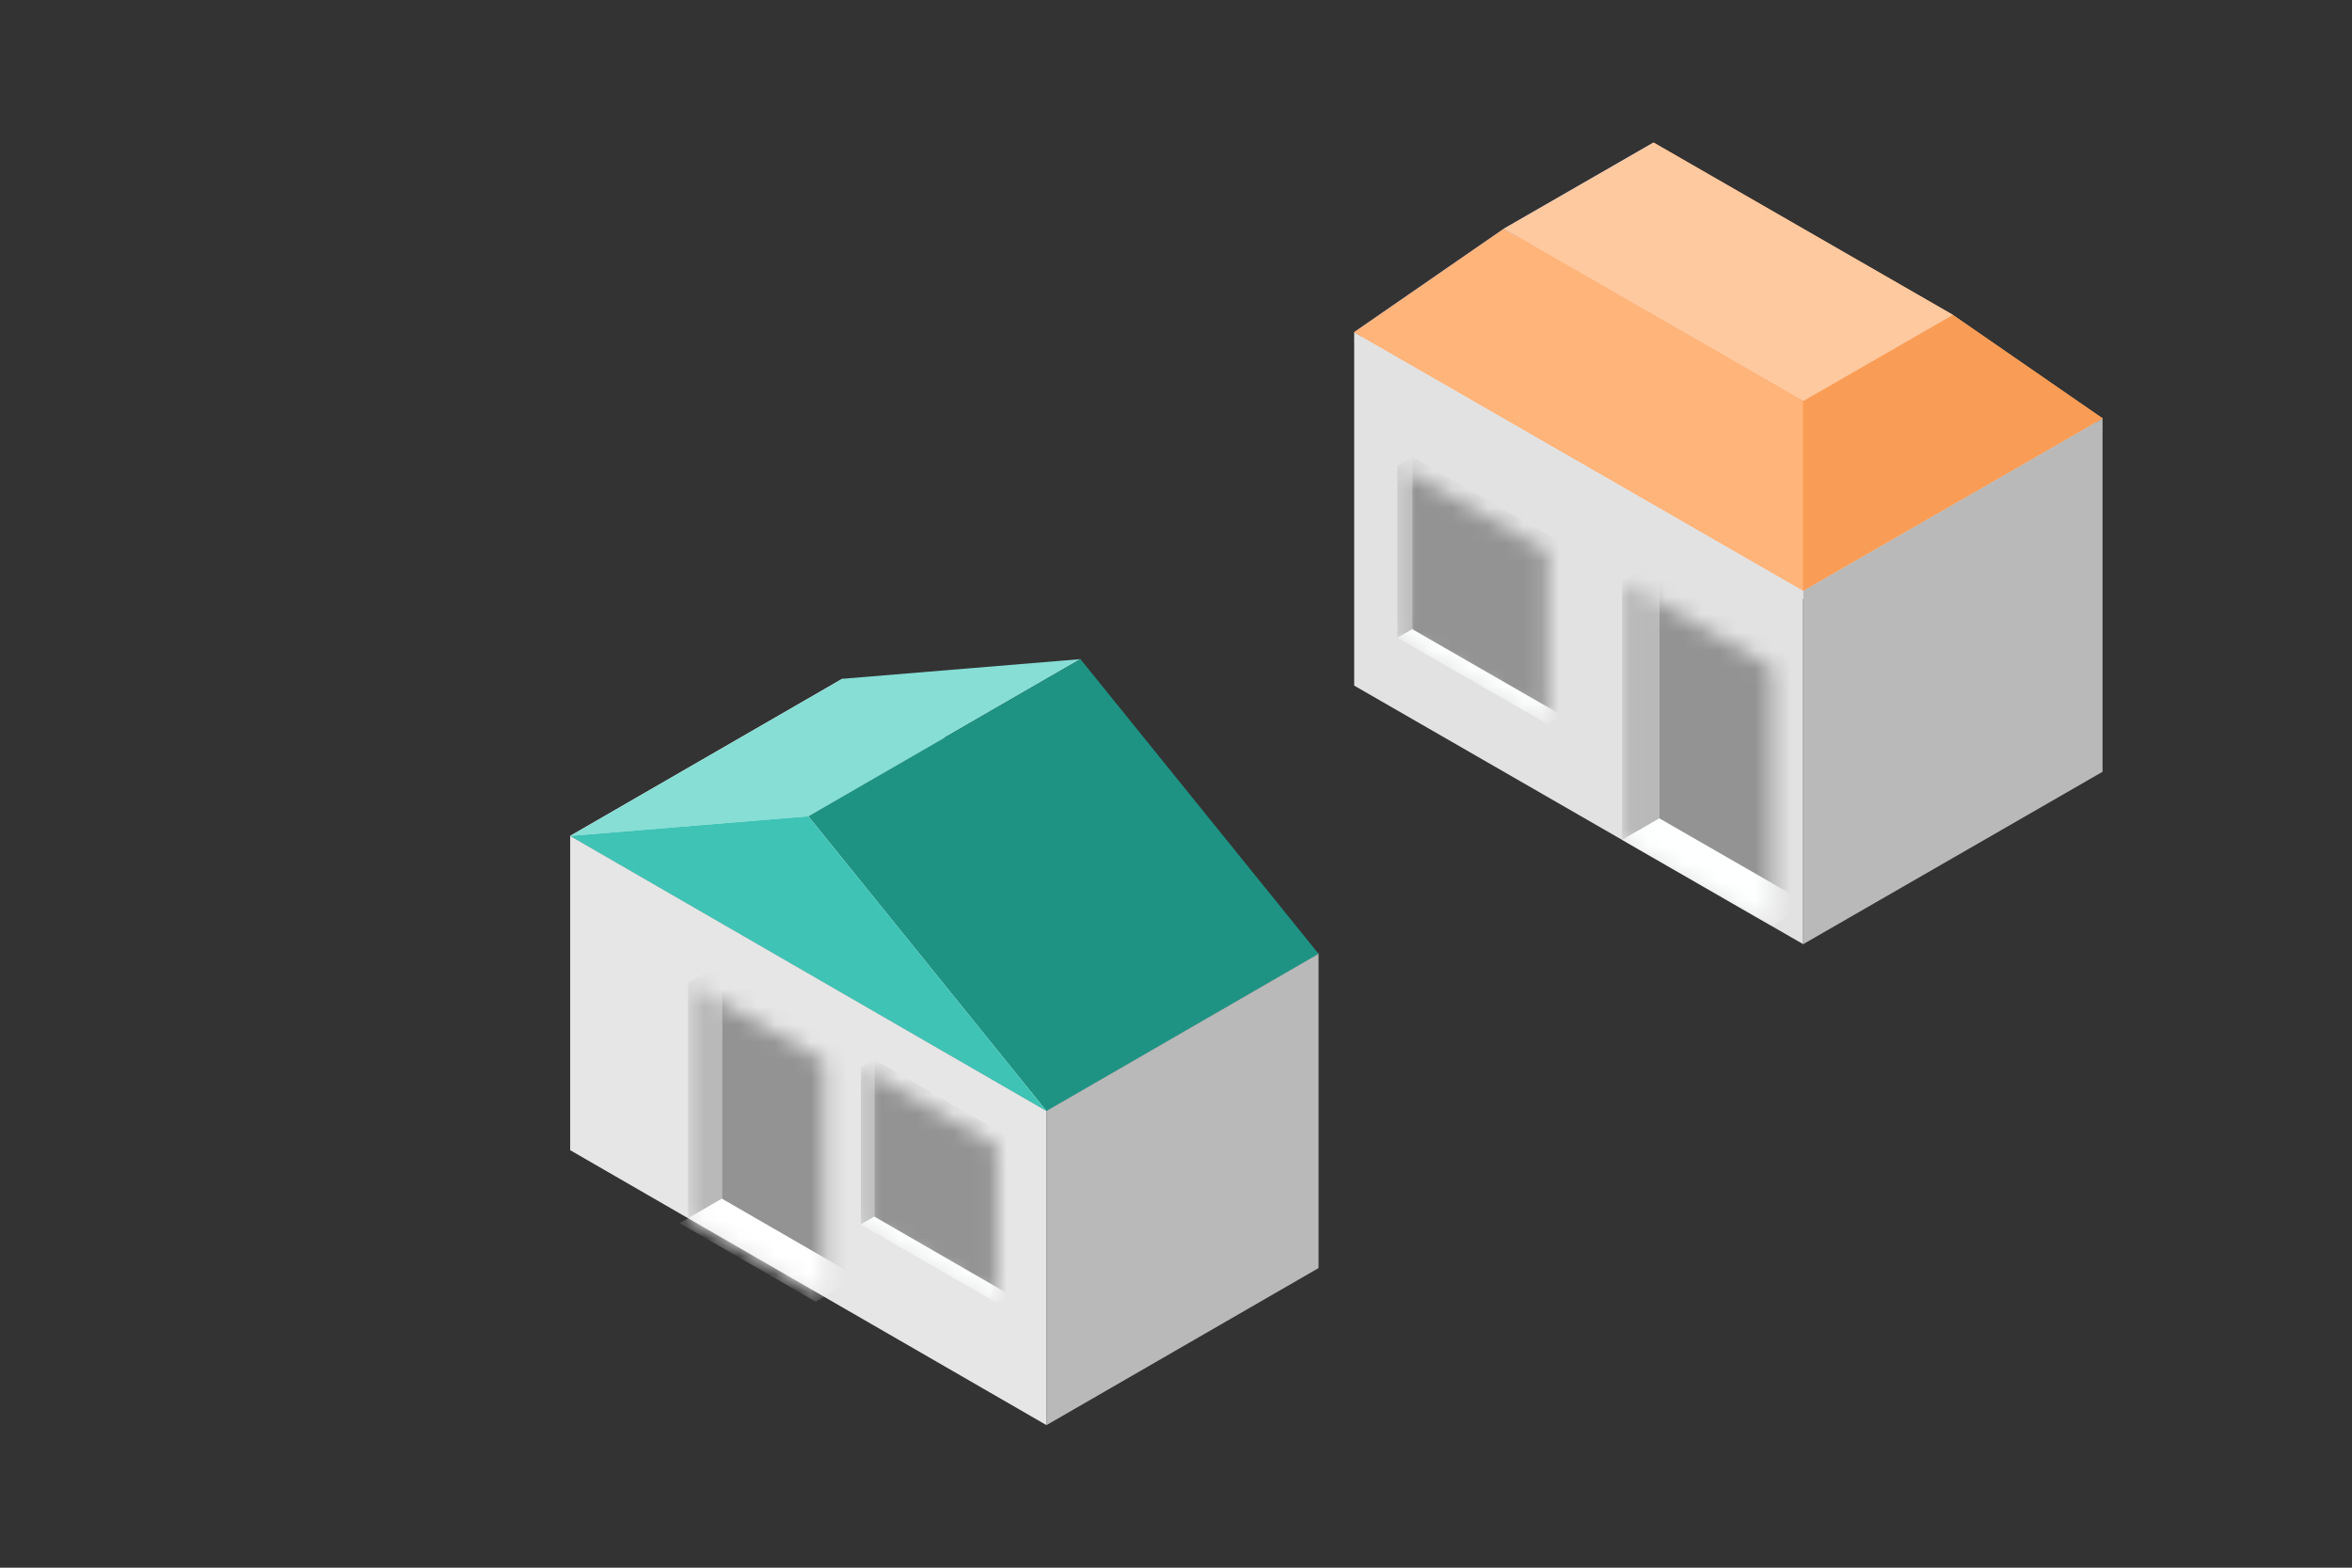 <svg width="132" height="88" viewBox="0 0 132 88" fill="none" xmlns="http://www.w3.org/2000/svg">
<rect x="0" y="0" width="132" height="88" fill="#333333" stroke="none"/>
<rect width="29.081" height="19.387" transform="matrix(0.867 0.499 -0.867 0.499 92.8 9.455)" fill="#FEFFFF"/>
<path d="M76 18.643L101.2 33.158V53L76 38.485V18.643Z" fill="#E2E2E2"/>
<path d="M101.2 33.158L118 23.481V43.323L101.2 53V33.158Z" fill="#B9B9B9"/>
<mask id="mask0_509_2739" style="mask-type:alpha" maskUnits="userSpaceOnUse" x="78" y="26" width="9" height="15">
<rect width="9.694" height="9.677" transform="matrix(0.867 0.499 0 1 78.425 26.125)" fill="#D9D9D9"/>
</mask>
<g mask="url(#mask0_509_2739)">
<rect width="0.969" height="9.677" transform="matrix(0.867 -0.499 0 1 78.425 26.125)" fill="#B9B9B9"/>
<rect width="9.694" height="0.969" transform="matrix(0.867 0.499 -0.867 0.499 79.265 35.318)" fill="#FEFFFF"/>
<rect width="9.694" height="9.677" transform="matrix(0.867 0.499 0 1 79.265 25.641)" fill="#939393"/>
</g>
<mask id="mask1_509_2739" style="mask-type:alpha" maskUnits="userSpaceOnUse" x="91" y="32" width="9" height="20">
<rect width="9.694" height="14.515" transform="matrix(0.867 0.499 0 1 91.034 32.632)" fill="#D9D9D9"/>
</mask>
<g mask="url(#mask1_509_2739)">
<rect width="2.423" height="14.515" transform="matrix(0.867 -0.499 0 1 91.034 32.632)" fill="#B9B9B9"/>
<rect width="9.694" height="2.423" transform="matrix(0.867 0.499 -0.867 0.499 93.134 45.938)" fill="#FEFFFF"/>
<rect width="9.694" height="14.515" transform="matrix(0.867 0.499 0 1 93.134 31.423)" fill="#939393"/>
</g>
<rect width="29.081" height="19.387" transform="matrix(0.867 0.499 -0.867 0.499 92.8 8.968)" fill="#F99D56"/>
<path d="M92.8 8.968V8L84.4 12.838L76 18.644L92.8 8.968Z" fill="#93AAFC"/>
<path d="M92.8 8.968V8L109.6 17.677L118 23.483L92.8 8.968Z" fill="#F99D56"/>
<path d="M101.2 33.159V22.515L84.4 12.838L76 18.644L101.2 33.159Z" fill="#FFB47A"/>
<path d="M101.2 33.159V22.515L109.6 17.677L118 23.483L101.2 33.159Z" fill="#F99D56"/>
<rect width="19.387" height="9.694" transform="matrix(0.867 0.499 -0.867 0.499 92.8 8)" fill="#FFC9A0"/>
<rect width="30.865" height="17.637" transform="matrix(0.866 0.5 -0.866 0.5 47.273 38.101)" fill="#FEFFFF"/>
<rect width="30.865" height="17.642" transform="matrix(0.866 0.5 0 1 32 46.922)" fill="#E6E6E6"/>
<rect width="17.637" height="17.642" transform="matrix(0.866 -0.5 0 1 58.727 62.358)" fill="#B9B9B9"/>
<path d="M32 46.923L47.273 38.103L60.636 37L45.364 45.821L32 46.923Z" fill="#86DED5"/>
<path d="M58.727 62.36L74 53.539L60.636 37L45.364 45.821L58.727 62.36Z" fill="#1E9384"/>
<path d="M32 46.923L58.727 62.36L45.364 45.821L32 46.923Z" fill="#3EC3B5"/>
<mask id="mask2_509_2739" style="mask-type:alpha" maskUnits="userSpaceOnUse" x="48" y="59" width="8" height="15">
<rect width="8.818" height="8.821" transform="matrix(0.866 0.5 0 1 48.313 59.912)" fill="#D9D9D9"/>
</mask>
<g mask="url(#mask2_509_2739)">
<rect width="0.882" height="8.821" transform="matrix(0.866 -0.5 0 1 48.313 59.912)" fill="#B9B9B9"/>
<rect width="8.818" height="0.882" transform="matrix(0.866 0.5 -0.866 0.5 49.076 68.292)" fill="#FEFFFF"/>
<rect width="8.818" height="8.821" transform="matrix(0.866 0.5 0 1 49.076 59.471)" fill="#939393"/>
</g>
<mask id="mask3_509_2739" style="mask-type:alpha" maskUnits="userSpaceOnUse" x="38" y="55" width="9" height="18">
<rect width="8.818" height="13.231" transform="matrix(0.866 0.5 0 1 38.613 55.158)" fill="#D9D9D9"/>
</mask>
<g mask="url(#mask3_509_2739)">
<rect width="2.205" height="13.231" transform="matrix(0.866 -0.5 0 1 38.613 55.158)" fill="#B9B9B9"/>
<rect width="8.818" height="2.748" transform="matrix(0.866 0.5 -0.866 0.5 40.522 67.287)" fill="white"/>
<rect width="8.818" height="13.231" transform="matrix(0.866 0.5 0 1 40.522 54.056)" fill="#939393"/>
</g>
</svg>
